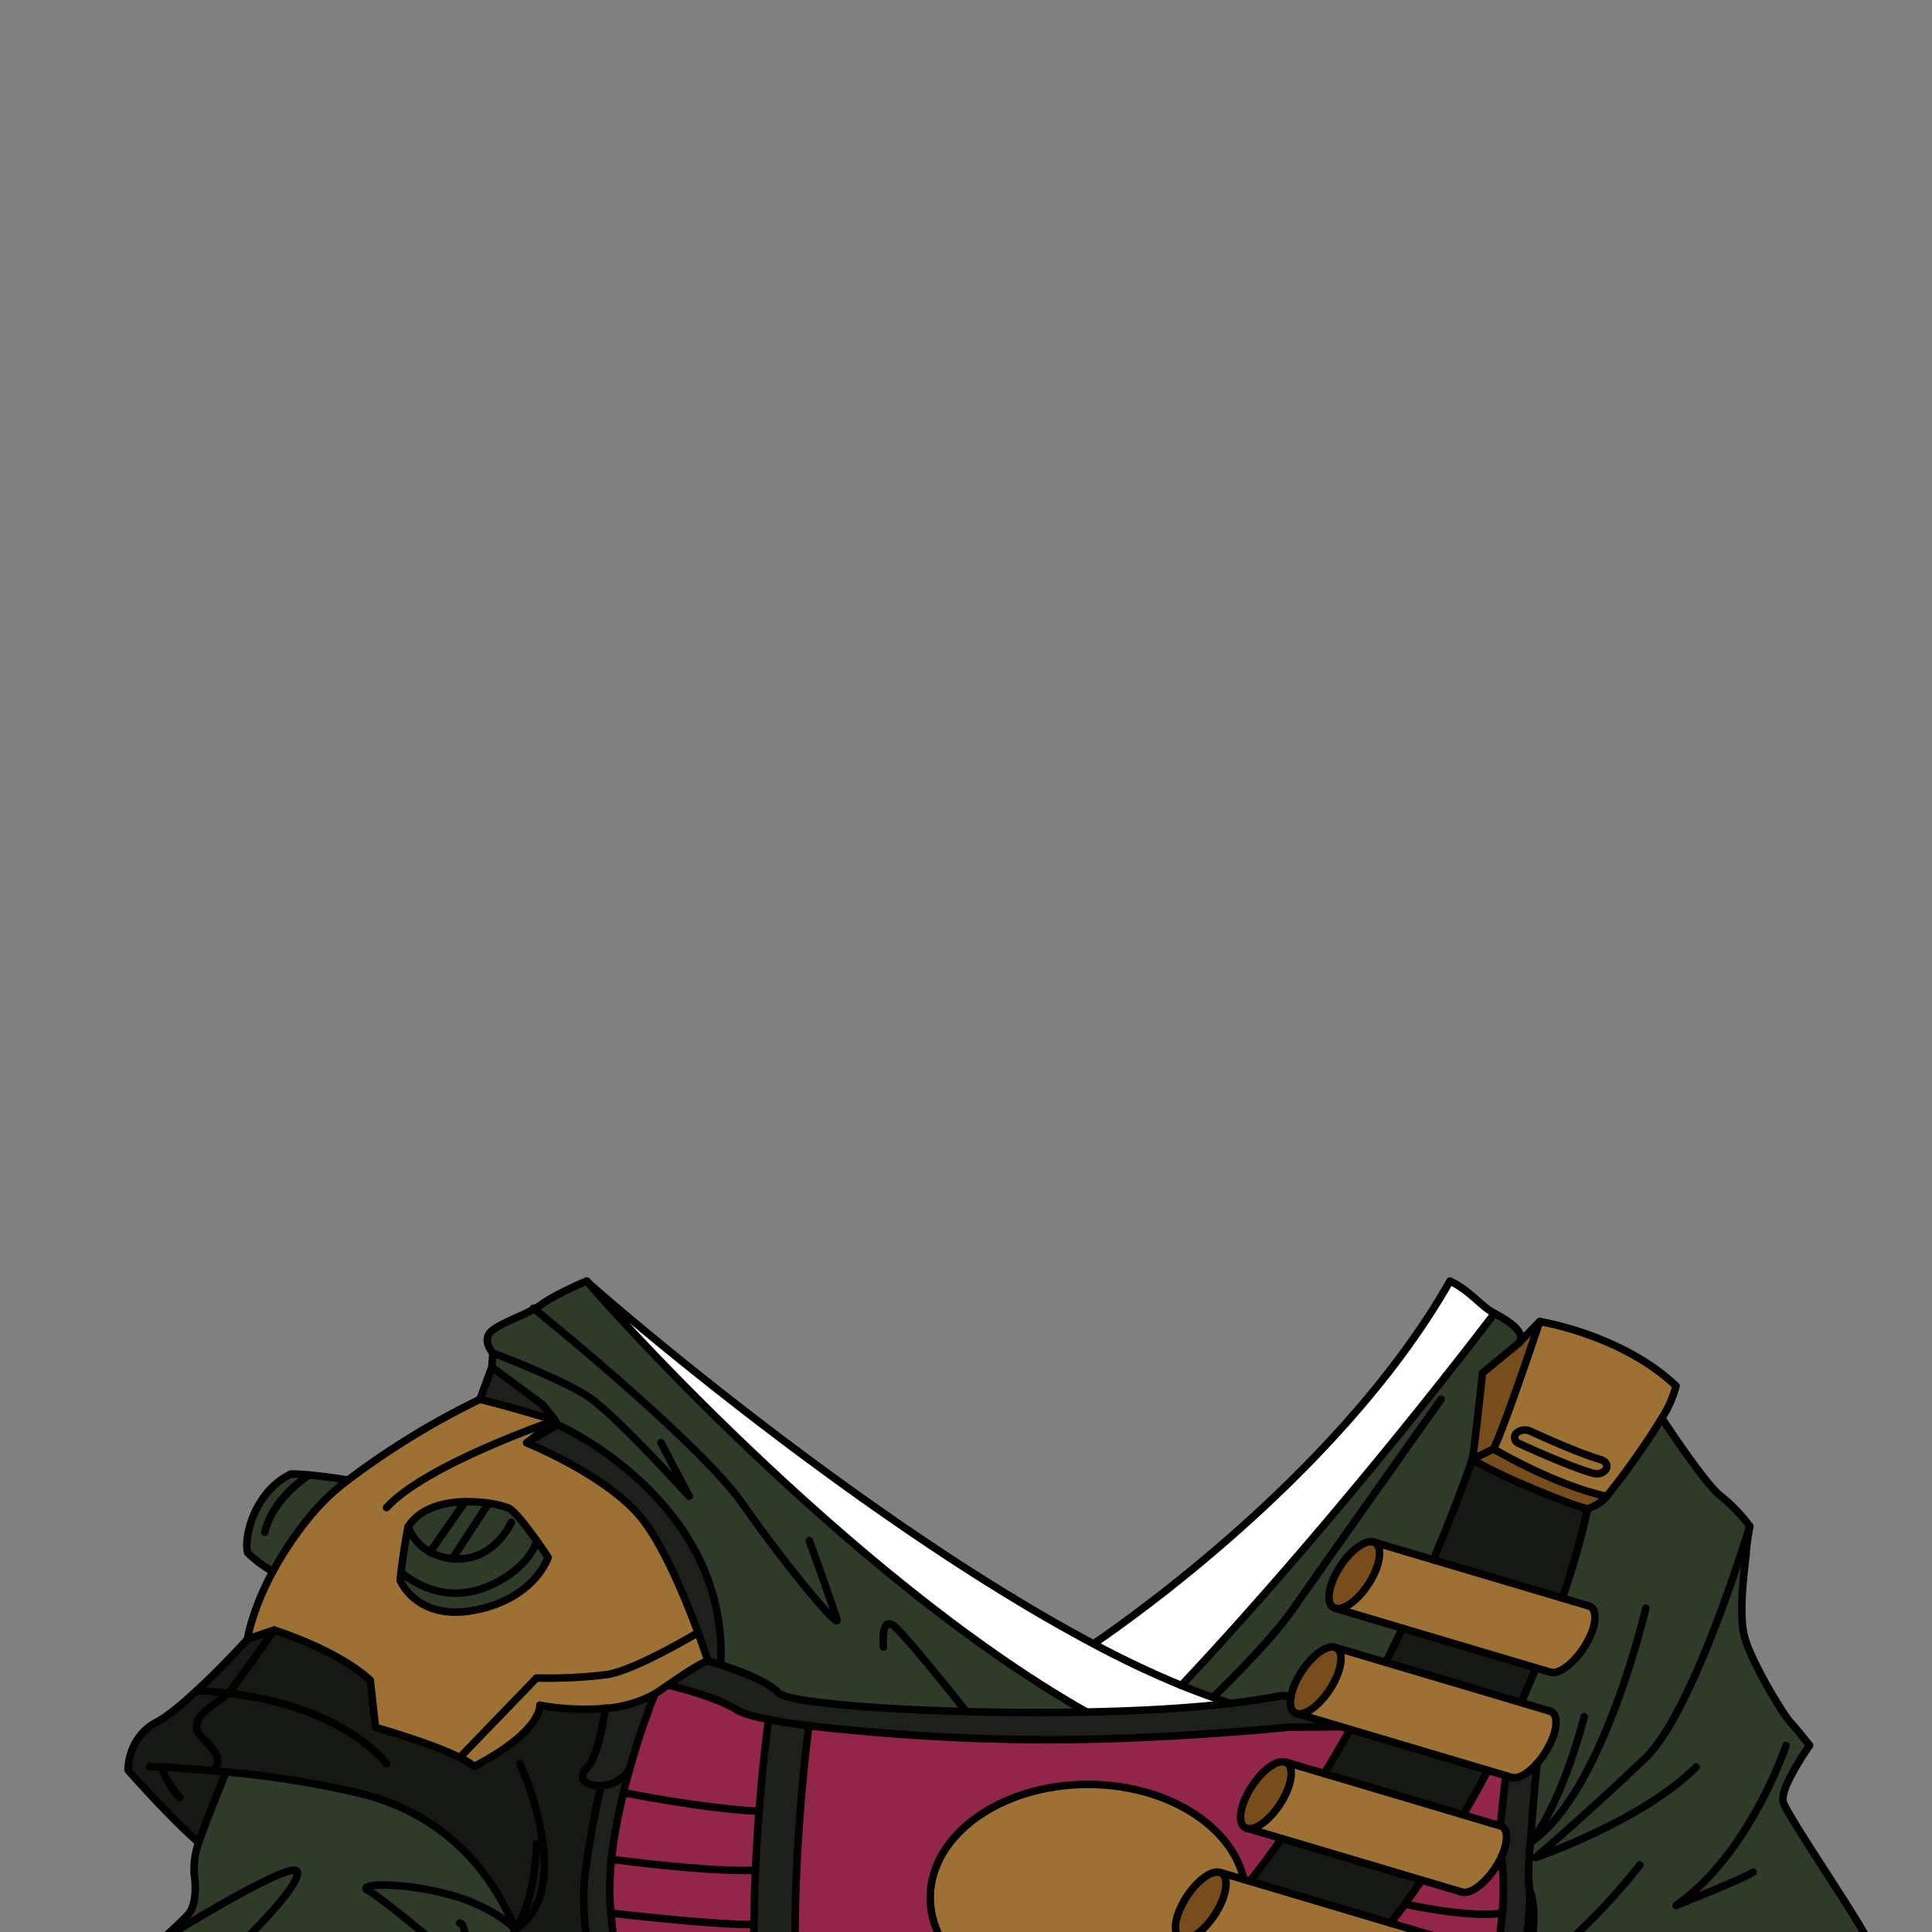 <svg id="outfit" xmlns="http://www.w3.org/2000/svg" viewBox="0 0 432 432">
  <rect x="0" y="0" width="432" height="432" fill="#808080" stroke="none"/>
  <defs>
    <style>.GUNDAN_FROG_OUTFIT_FROG_OUTFIT_4_cls-1{fill:#9d7134;}.GUNDAN_FROG_OUTFIT_FROG_OUTFIT_4_cls-2{fill:#774d1c;}.GUNDAN_FROG_OUTFIT_FROG_OUTFIT_4_cls-3{fill:#fff;}.GUNDAN_FROG_OUTFIT_FROG_OUTFIT_4_cls-4{fill:#92264a;}.GUNDAN_FROG_OUTFIT_FROG_OUTFIT_4_cls-5{fill:#161813;}.GUNDAN_FROG_OUTFIT_FROG_OUTFIT_4_cls-6{fill:#1d1f1a;}.GUNDAN_FROG_OUTFIT_FROG_OUTFIT_4_cls-7{fill:#2f3a29;}.GUNDAN_FROG_OUTFIT_FROG_OUTFIT_4_cls-8{fill:none;stroke:#000;stroke-linecap:round;stroke-linejoin:round;stroke-width:1.68px;}</style>
  </defs>
  <path class="GUNDAN_FROG_OUTFIT_FROG_OUTFIT_4_cls-1" d="M355.22,359.08c2,.61,1.76,4.43-.6,8.51s-5.94,6.92-8,6.31h0l-3.19-.94-29.88-8.88-15-4.47c2,.62,5.6-2.22,8-6.3s2.62-7.9.58-8.51l13.35,4,28.87,8.57,5.86,1.74Z" />
  <path class="GUNDAN_FROG_OUTFIT_FROG_OUTFIT_4_cls-1" d="M346.59,382.62c2,.6,1.76,4.42-.62,8.51a19.25,19.25,0,0,1-2.31,3.21c-2,2.24-4.21,3.53-5.65,3.1l-1.31-.4-4-1.18-30.81-9.16-2-.59-10-3c2,.61,5.61-2.22,8-6.3s2.62-7.91.58-8.51l11.37,3.38,30.27,9h0l6.44,1.91Z" />
  <path class="GUNDAN_FROG_OUTFIT_FROG_OUTFIT_4_cls-1" d="M335.46,408.26c1.76.52,1.79,3.43.26,6.84-.25.55-.54,1.11-.86,1.67-2.37,4.08-5.94,6.9-8,6.3h0l-9-2.67-31.33-9.31-7.76-2.3c2,.6,5.6-2.22,8-6.31s2.62-7.9.58-8.51l8.74,2.6,31.06,9.23,8.28,2.46Z" />
  <path class="GUNDAN_FROG_OUTFIT_FROG_OUTFIT_4_cls-1" d="M320.89,433c2,.6,1.76,4.42-.6,8.51-1.73,3-4.07,5.27-6,6.07a3,3,0,0,1-2,.24h0l-7.13-2.12L299.56,444l-32-9.49-3.37-1c2,.6,5.61-2.23,8-6.31s2.62-7.91.58-8.51l5.34,1.59,1.35.39L311,430l9.89,2.94Z" />
  <path class="GUNDAN_FROG_OUTFIT_FROG_OUTFIT_4_cls-2" d="M307.12,344.8c2,.61,1.78,4.42-.58,8.51s-5.94,6.92-8,6.3-1.78-4.41.59-8.49S305.09,344.2,307.12,344.8Z" />
  <path class="GUNDAN_FROG_OUTFIT_FROG_OUTFIT_4_cls-2" d="M298.49,368.34c2,.6,1.78,4.41-.58,8.51s-5.94,6.91-8,6.3c-1.22-.37-1.62-1.89-1.22-3.93a14.92,14.92,0,0,1,1.82-4.57C292.89,370.56,296.46,367.73,298.49,368.34Z" />
  <path class="GUNDAN_FROG_OUTFIT_FROG_OUTFIT_4_cls-2" d="M287.36,394c2,.61,1.78,4.41-.58,8.51s-5.94,6.91-8,6.31-1.78-4.41.59-8.51S285.33,393.37,287.36,394Z" />
  <path class="GUNDAN_FROG_OUTFIT_FROG_OUTFIT_4_cls-2" d="M272.79,418.67c2,.6,1.78,4.41-.58,8.51s-5.94,6.91-8,6.31-1.77-4.42.6-8.51S270.76,418.06,272.79,418.67Z" />
  <path class="GUNDAN_FROG_OUTFIT_FROG_OUTFIT_4_cls-3" d="M334.17,293.66c-3.07-1.59-5.43-5.1-9.94-7.22-25.75,45.36-79,80.6-79.68,81.11-52.61-27.94-111.48-79.2-113.3-81.05,1.56,2.14,57.66,65.66,111.72,96.32,11.44-.23,22.63-.83,32.15-1.93q-5.44-1.8-10.92-4C301.19,337.44,334.17,293.66,334.17,293.66Z" />
  <path class="GUNDAN_FROG_OUTFIT_FROG_OUTFIT_4_cls-4" d="M336.7,397l-4-1.18c-1.73,3.26-3.56,6.57-5.54,9.94l8.28,2.46Z" />
  <path class="GUNDAN_FROG_OUTFIT_FROG_OUTFIT_4_cls-4" d="M334.86,416.77c-2.37,4.08-5.94,6.9-8,6.3h0l-9-2.67q-3.25,4.8-6.92,9.62l9.89,2.94h0c2,.6,1.76,4.42-.6,8.51-1.73,3-4.07,5.27-6,6.07a144,144,0,0,1-2.77,21.75l20.23.07c-.17-11.31,3-27.55,4.26-42.9a59.75,59.75,0,0,0-.29-11.35C335.47,415.65,335.18,416.21,334.86,416.77Z" />
  <path class="GUNDAN_FROG_OUTFIT_FROG_OUTFIT_4_cls-4" d="M243.28,399c17.57,0,32.14,9.2,34.85,21.25l1.35.39c2.45-3.11,4.82-6.31,7.09-9.56l-7.76-2.3c-2-.6-1.78-4.41.59-8.51s5.93-6.91,8-6.31l8.74,2.6c2-3.29,3.94-6.6,5.79-9.87l-2-.59-11.68.09S260.93,389,234.17,389a475,475,0,0,1-53.3-3.13c-.56,4.32-6.7,53,.08,83l53.53.16c4-3.65,10.35-9.95,20.48-20.81a47.91,47.91,0,0,1-11.68,1.43c-19.5,0-35.31-11.34-35.31-25.34S223.78,399,243.28,399Z" />
  <path class="GUNDAN_FROG_OUTFIT_FROG_OUTFIT_4_cls-4" d="M149.36,376.78c-.55.4-1.14.8-1.76,1.24-.39.26-.77.52-1.17.75a172.15,172.15,0,0,0-5.61,16.77l0,0s0,0,0,0c-2.65,9.45-5.09,21.25-4.29,30.84,1.25,15.08,4.32,31,4.26,42.32l30.88.08c-6.85-32.12-.19-81.6.13-83.93a2.07,2.07,0,0,1,.1-.43c-3.44-.67-5.9-1.39-7.07-2.12C160.87,379.85,153.46,377.79,149.36,376.78Z" />
  <path class="GUNDAN_FROG_OUTFIT_FROG_OUTFIT_4_cls-5" d="M329.21,326.27s-3,9-8.74,22.5l28.87,8.57A174.87,174.87,0,0,0,355,337.39C352.74,337.11,334.83,330,329.21,326.27Z" />
  <path class="GUNDAN_FROG_OUTFIT_FROG_OUTFIT_4_cls-5" d="M309.86,371.72l30.27,9c1.19-2.66,2.31-5.25,3.33-7.74l-29.88-8.88C312.41,366.56,311.17,369.12,309.86,371.72Z" />
  <path class="GUNDAN_FROG_OUTFIT_FROG_OUTFIT_4_cls-5" d="M296.1,396.57l31.06,9.23c2-3.37,3.81-6.68,5.54-9.94l-30.81-9.16C300,390,298.11,393.28,296.1,396.57Z" />
  <path class="GUNDAN_FROG_OUTFIT_FROG_OUTFIT_4_cls-5" d="M279.48,420.65,311,430q3.67-4.81,6.92-9.62l-31.33-9.31C284.3,414.34,281.93,417.54,279.48,420.65Z" />
  <path class="GUNDAN_FROG_OUTFIT_FROG_OUTFIT_4_cls-5" d="M135.35,382a55.24,55.24,0,0,1-14.63-.71S121.35,387,106,395C102.1,391.35,84,386.26,84,386.26s-.39-2.87-1.19-10.54c-7.5-6.91-21.53-11.23-21.53-11.23l-5.93,2s-5.63,6.2-11.43,11.55c-3.25,3-6.54,5.75-8.91,7-6.6,3.45-6.41,10.74-6.41,10.74s9.59,10.92,15.81,16.2c1.06-3.2,4.58-12,6.11-15.79a210.21,210.21,0,0,1,30.33,4.88c20.33,5.2,29.73,19.27,34.36,30.27l-.79,1.53s3.44,4.66,16.72.61h0a60,60,0,0,1-.46-13.76,192.62,192.62,0,0,1,3.66-20.36c-3.17.19-5.59-1.58-3.29-3.83C133.19,393.5,134.54,387.32,135.35,382Z" />
  <path class="GUNDAN_FROG_OUTFIT_FROG_OUTFIT_4_cls-6" d="M343.66,394.34c-2,2.24-4.21,3.53-5.65,3.1l-1.31-.4-1.26,11.22h0c1.76.52,1.79,3.43.26,6.84a59.75,59.75,0,0,1,.29,11.35c-1.27,15.35-4.43,31.59-4.26,42.9l5.51,0a40.73,40.73,0,0,1-.26-11.46c.28-1.71.71-3.93,1.21-6.45,1.67-8.52,4.14-20.62,3.75-29.37a.37.37,0,0,1,0-.11,14.77,14.77,0,0,1-.14-2,77,77,0,0,1,.4-8C342.74,403,343.66,394.34,343.66,394.34Z" />
  <path class="GUNDAN_FROG_OUTFIT_FROG_OUTFIT_4_cls-6" d="M288.71,379.22l-2.28-.06c-3.37.68-7.18,1.25-11.31,1.73-9.52,1.1-20.71,1.7-32.15,1.93-32.39.63-66.52-1.75-68.89-4.29s-9.08-5-12.92-6.27c1.84-36.82-36.48-53.71-36.48-53.71l-3.38-4.48L110,305.69l-2.65,7.16c7,1.71,16.84,4.74,16.84,4.74l-6.39,5S136,330,143.59,339.64,158.3,371.4,158.3,371.4s-.94-.17-8.94,5.38c4.1,1,11.51,3.07,15.44,5.59,1.17.73,3.63,1.45,7.07,2.12a2.07,2.07,0,0,0-.1.43c-.32,2.33-7,51.81-.13,83.93h0l9.29,0c-6.78-30.05-.64-78.69-.08-83a475,475,0,0,0,53.3,3.13c26.76,0,54.05-2.81,54.05-2.81l11.68-.09-10-3C288.71,382.78,288.31,381.26,288.71,379.22Z" />
  <path class="GUNDAN_FROG_OUTFIT_FROG_OUTFIT_4_cls-6" d="M131.1,395.54c-2.3,2.25.12,4,3.29,3.83a192.62,192.62,0,0,0-3.66,20.36,60,60,0,0,0,.46,13.76c1.15,9.33,3.49,19.17,4.31,24.42.11.64.17,1.3.22,2a45.83,45.83,0,0,1-.38,8.87l5.42,0c.06-11.28-3-27.24-4.26-42.32-.8-9.59,1.64-21.39,4.29-30.84,0,0,0,0,0,0v0h0a172.15,172.15,0,0,1,5.61-16.77A26.83,26.83,0,0,1,135.35,382C134.54,387.32,133.19,393.5,131.1,395.54Z" />
  <path class="GUNDAN_FROG_OUTFIT_FROG_OUTFIT_4_cls-7" d="M425.22,447.77s-4.67-8.56-8-14.82S399.67,406,398.74,403s5.89-12.66,5.89-12.66-2.68-3.46-4.29-5.18-8.83-13.62-10.3-19.27.41-17.56.41-18.71.8-5.85.8-5.85a34.75,34.75,0,0,0-6.41-6.7c-3.49-2.56-13.24-17.46-13.24-17.46h0a170,170,0,0,1-12.32,17.46s-1,1.57-4.24,2.81a174.87,174.87,0,0,1-5.68,19.95l5.86,1.74h0c2,.61,1.76,4.43-.6,8.51s-5.94,6.92-8,6.31h0l-3.19-.94c-1,2.49-2.14,5.08-3.33,7.74h0l6.44,1.91h0c2,.6,1.76,4.42-.62,8.51a19.25,19.25,0,0,1-2.31,3.21s-.92,8.61-1.45,17.63a77,77,0,0,0-.4,8c.06.65.12,1.32.14,2a.37.37,0,0,0,0,.11c.39,8.75-2.08,20.85-3.75,29.37-.5,2.52-.93,4.74-1.21,6.45a40.73,40.73,0,0,0,.26,11.46l90.64.31Z" />
  <path class="GUNDAN_FROG_OUTFIT_FROG_OUTFIT_4_cls-7" d="M334.17,293.66s-33,43.78-70,83.19q5.48,2.23,10.92,4c4.13-.48,7.94-1.05,11.31-1.73l2.28.06a14.92,14.92,0,0,1,1.82-4.57c2.36-4.09,5.93-6.92,8-6.31l11.37,3.38c1.31-2.6,2.55-5.16,3.72-7.64l-15-4.47c-2-.6-1.78-4.41.59-8.49s5.93-6.92,8-6.32l13.35,4c5.74-13.46,8.74-22.5,8.74-22.5.66-3.84,2.27-19.27,2.27-19.27l8-6.58S342.71,298.08,334.17,293.66Z" />
  <path class="GUNDAN_FROG_OUTFIT_FROG_OUTFIT_4_cls-7" d="M131.25,286.5l-.05-.06s-6.55,2.69-9.9,5.09-7.86,3.61-10.94,5.72-.16,5.28-.16,5.28l-.22,3.16,11.32,8.38,3.38,4.48s38.32,16.89,36.48,53.71c3.84,1.22,10.45,3.61,12.92,6.27s36.5,4.92,68.89,4.29C188.91,352.16,132.81,288.64,131.25,286.5Z" />
  <path class="GUNDAN_FROG_OUTFIT_FROG_OUTFIT_4_cls-7" d="M135.5,457.91c-.82-5.25-3.16-15.09-4.31-24.42h0c-13.28,4.05-16.72-.61-16.72-.61-.31.61-.7,1.36-1.14,2.19s-.9,1.76-1.39,2.7c.49-.94,1-1.86,1.39-2.7s.83-1.58,1.14-2.19l.79-1.53c-4.63-11-14-25.07-34.36-30.27a210.21,210.21,0,0,0-30.33-4.88C49,400,45.5,408.79,44.44,412v0a17.9,17.9,0,0,0-1,7.05s1.07,6.4-1.42,9.09S35.76,434,35.76,434l-2.31,5.38A99.73,99.73,0,0,0,27.2,461c-1.79,9.08-.81,7.35-.81,7.35l76.84.25,32.11.13a45.83,45.83,0,0,0,.38-8.87C135.67,459.21,135.61,458.55,135.5,457.91ZM106.89,448c.16-.42.32-.84.48-1.24C107.21,447.2,107.05,447.62,106.89,448Zm2.65-5.65.92-1.78Z" />
  <path class="GUNDAN_FROG_OUTFIT_FROG_OUTFIT_4_cls-1" d="M344.28,295.5l-4.79,4.92-8,6.58s-1.61,15.43-2.27,19.27c5.62,3.75,23.53,10.84,25.81,11.12,3.21-1.24,4.24-2.81,4.24-2.81a170,170,0,0,0,12.32-17.46,25.58,25.58,0,0,0,3.19-7.21C362.64,298.39,344.28,295.5,344.28,295.5Z" />
  <path class="GUNDAN_FROG_OUTFIT_FROG_OUTFIT_4_cls-2" d="M359.57,334.19l-.31.39s-1,1.57-4.24,2.81c-2.28-.28-20.19-7.37-25.81-11.12.66-3.84,2.27-19.27,2.27-19.27l8-6.58,4.78-4.91c-.19.62-6.61,20.35-10.41,28.32C341,328.85,350.8,332.57,359.57,334.19Z" />
  <path class="GUNDAN_FROG_OUTFIT_FROG_OUTFIT_4_cls-1" d="M243.28,399c-19.5,0-35.31,11.34-35.31,25.32s15.81,25.34,35.31,25.34A47.91,47.91,0,0,0,255,448.24c3.69-3.95,7.88-8.51,12.64-13.75l-3.37-1c-2-.61-1.77-4.42.6-8.51s5.93-6.92,8-6.31l5.34,1.59C275.42,408.21,260.85,399,243.28,399Z" />
  <path class="GUNDAN_FROG_OUTFIT_FROG_OUTFIT_4_cls-1" d="M158.58,371.4s-.93-.17-8.94,5.38c-.55.4-1.13.8-1.76,1.24-.38.26-.77.52-1.16.75A26.92,26.92,0,0,1,135.63,382a55.24,55.24,0,0,1-14.63-.71s.63,5.75-14.75,13.71c-3.87-3.64-21.93-8.73-21.93-8.73s-.4-2.87-1.2-10.54c-7.5-6.91-21.53-11.23-21.53-11.23l-5.92,2s.85-6.21,5.64-15.11a26.92,26.92,0,0,1-5.64-4.17c-1-3.26,1.37-13.62,9.67-17.65,1.24,0,2.62.1,4,.23,3.14.28,6.45.76,8.7,1.12h0a176.46,176.46,0,0,1,29.49-18.05v0c7,1.71,16.84,4.74,16.84,4.74l-6.39,5s18.19,7.38,25.81,17.06S158.58,371.4,158.58,371.4Z" />
  <path class="GUNDAN_FROG_OUTFIT_FROG_OUTFIT_4_cls-7" d="M89.67,351.58c-.14,1.08-.2,1.75-.2,1.75s3.66,9.33,16.94,6.66,16.15-11.77,16.15-11.77-1.09-1.67-2.56-3.72c-2.08-2.93-4.91-6.64-6.27-7.28a19.2,19.2,0,0,0-4.46-1.09,32,32,0,0,0-5.28-.34c-4.76.08-10,1.36-12.73,5.59C90.48,345.18,89.93,349.3,89.67,351.58Z" />
  <path class="GUNDAN_FROG_OUTFIT_FROG_OUTFIT_4_cls-7" d="M77.79,330.93a5.78,5.78,0,0,1-.12.57C66.44,338.69,61,351.4,61,351.4a26.92,26.92,0,0,1-5.64-4.17c-1-3.26,1.37-13.62,9.67-17.65,1.24,0,2.62.1,4,.23C72.23,330.09,75.54,330.57,77.79,330.93Z" />
  <path class="GUNDAN_FROG_OUTFIT_FROG_OUTFIT_4_cls-8" d="M131.25,286.5c1.56,2.14,57.66,65.66,111.72,96.32" />
  <path class="GUNDAN_FROG_OUTFIT_FROG_OUTFIT_4_cls-8" d="M107.33,312.85l2.65-7.16.22-3.16s-2.91-3.17.16-5.28,7.6-3.32,10.94-5.72,9.9-5.09,9.9-5.09" />
  <path class="GUNDAN_FROG_OUTFIT_FROG_OUTFIT_4_cls-8" d="M61,351.4a78.72,78.72,0,0,1,9-13.16,48.58,48.58,0,0,1,7.82-7.3,176.31,176.31,0,0,1,29.5-18.05v0c7,1.71,16.84,4.74,16.84,4.74l-6.39,5S136,330,143.59,339.64,158.3,371.4,158.3,371.4s-.94-.17-8.94,5.38L147.6,378c-.39.26-.77.52-1.17.75A26.83,26.83,0,0,1,135.35,382a55.24,55.24,0,0,1-14.63-.71S121.35,387,106,395C102.1,391.35,84,386.26,84,386.26s-.39-2.87-1.19-10.54c-7.5-6.91-21.53-11.23-21.53-11.23l-5.93,2s.86-6.21,5.65-15.11" />
  <path class="GUNDAN_FROG_OUTFIT_FROG_OUTFIT_4_cls-8" d="M77.82,330.94c-2.25-.36-5.57-.85-8.74-1.13-1.41-.13-2.78-.21-4-.23-8.3,4-10.66,14.39-9.68,17.65A27.23,27.23,0,0,0,61,351.4" />
  <path class="GUNDAN_FROG_OUTFIT_FROG_OUTFIT_4_cls-8" d="M59.19,342.6c1.5-6.13,6.56-10.5,9.89-12.79" />
  <path class="GUNDAN_FROG_OUTFIT_FROG_OUTFIT_4_cls-8" d="M89.67,351.58c-.14,1.08-.2,1.75-.2,1.75s3.66,9.33,16.94,6.66,16.15-11.77,16.15-11.77-1.09-1.67-2.56-3.72c-2.08-2.93-4.91-6.64-6.27-7.28a19.2,19.2,0,0,0-4.46-1.09,32,32,0,0,0-5.28-.34c-4.76.08-10,1.36-12.73,5.59C90.48,345.18,89.93,349.3,89.67,351.58Z" />
  <path class="GUNDAN_FROG_OUTFIT_FROG_OUTFIT_4_cls-8" d="M114.33,340.41s-3.68,8.44-12.31,8.16q-.43,0-.87-.06a12,12,0,0,1-5-1.47,10.85,10.85,0,0,1-4.9-5.66" />
  <path class="GUNDAN_FROG_OUTFIT_FROG_OUTFIT_4_cls-8" d="M89.67,351.58s5.66,5.19,13.36,4.62,15.41-6.32,17-11.7" />
  <line class="GUNDAN_FROG_OUTFIT_FROG_OUTFIT_4_cls-8" x1="103.99" y1="335.79" x2="96.16" y2="347.04" />
  <line class="GUNDAN_FROG_OUTFIT_FROG_OUTFIT_4_cls-8" x1="109.27" y1="336.13" x2="101.15" y2="348.51" />
  <path class="GUNDAN_FROG_OUTFIT_FROG_OUTFIT_4_cls-8" d="M44.44,412c-6.22-5.28-15.81-16.2-15.81-16.2s-.19-7.29,6.41-10.74c2.37-1.24,5.66-4,8.91-7,5.8-5.35,11.43-11.55,11.43-11.55" />
  <path class="GUNDAN_FROG_OUTFIT_FROG_OUTFIT_4_cls-8" d="M33.45,395s7.27.24,17.1,1.21a210.21,210.21,0,0,1,30.33,4.88c20.33,5.2,29.73,19.27,34.36,30.27,4.46-6.14,4.76-19.06,4.76-19.06" />
  <path class="GUNDAN_FROG_OUTFIT_FROG_OUTFIT_4_cls-8" d="M171.64,468.85l-30.88-.08-5.42,0-32.11-.13-76.84-.25s-1,1.73.81-7.35a99.73,99.73,0,0,1,6.25-21.62L35.76,434s3.75-3.19,6.25-5.87,1.42-9.09,1.42-9.09a17.9,17.9,0,0,1,1-7.05v0c1.06-3.2,4.58-12,6.11-15.79" />
  <path class="GUNDAN_FROG_OUTFIT_FROG_OUTFIT_4_cls-8" d="M371.6,317.12s9.75,14.9,13.24,17.46a34.75,34.75,0,0,1,6.41,6.7s-.8,4.7-.8,5.85-1.88,13-.41,18.71,8.7,17.55,10.3,19.27,4.29,5.18,4.29,5.18-6.83,9.6-5.89,12.66,15.12,23.75,18.46,30,8,14.82,8,14.82l2.68,21.91-90.64-.31-5.51,0-20.23-.07-9.31,0-29-.09-38.71-.12L181,468.89" />
  <path class="GUNDAN_FROG_OUTFIT_FROG_OUTFIT_4_cls-8" d="M158.3,371.4s1.14.31,2.86.86c3.84,1.22,10.45,3.61,12.92,6.27s36.5,4.92,68.89,4.29c11.44-.23,22.63-.83,32.15-1.93,4.13-.48,7.94-1.05,11.31-1.73l2.28.06" />
  <path class="GUNDAN_FROG_OUTFIT_FROG_OUTFIT_4_cls-8" d="M149.36,376.78c4.1,1,11.51,3.07,15.44,5.59,1.17.73,3.63,1.45,7.07,2.12,2.53.49,5.58.95,9,1.39a475,475,0,0,0,53.3,3.13c26.76,0,54.05-2.81,54.05-2.81l11.68-.09" />
  <path class="GUNDAN_FROG_OUTFIT_FROG_OUTFIT_4_cls-8" d="M140.8,395.57v0h0a172.15,172.15,0,0,1,5.61-16.77" />
  <path class="GUNDAN_FROG_OUTFIT_FROG_OUTFIT_4_cls-8" d="M140.76,468.77c.06-11.28-3-27.24-4.26-42.32-.8-9.59,1.64-21.39,4.29-30.84" />
  <path class="GUNDAN_FROG_OUTFIT_FROG_OUTFIT_4_cls-8" d="M140.82,395.54l0,0s0,0,0,0a8.14,8.14,0,0,1-6.4,3.76c-3.17.19-5.59-1.58-3.29-3.83,2.09-2,3.44-8.22,4.25-13.55" />
  <path class="GUNDAN_FROG_OUTFIT_FROG_OUTFIT_4_cls-8" d="M134.39,399.37a192.62,192.62,0,0,0-3.66,20.36,60,60,0,0,0,.46,13.76c1.15,9.33,3.49,19.17,4.31,24.42.11.64.17,1.3.22,2a45.83,45.83,0,0,1-.38,8.87" />
  <path class="GUNDAN_FROG_OUTFIT_FROG_OUTFIT_4_cls-8" d="M335.72,415.1a59.75,59.75,0,0,1,.29,11.35c-1.27,15.35-4.43,31.59-4.26,42.9" />
  <path class="GUNDAN_FROG_OUTFIT_FROG_OUTFIT_4_cls-8" d="M342,422.09c.39,8.75-2.08,20.85-3.75,29.37-.5,2.52-.93,4.74-1.21,6.45a40.73,40.73,0,0,0,.26,11.46" />
  <path class="GUNDAN_FROG_OUTFIT_FROG_OUTFIT_4_cls-8" d="M341.81,420c.06.65.12,1.32.14,2" />
  <path class="GUNDAN_FROG_OUTFIT_FROG_OUTFIT_4_cls-8" d="M116.29,394.39s12.87,28.13-1.05,37c0,0-4.85-5.28-15.69-8s-19.92-2.12-17.24-.68,13.16,10.17,13.16,10.17" />
  <path class="GUNDAN_FROG_OUTFIT_FROG_OUTFIT_4_cls-8" d="M86.44,394.39s-10.76-15-42.49-16.33" />
  <path class="GUNDAN_FROG_OUTFIT_FROG_OUTFIT_4_cls-8" d="M103.23,468.62v-3.43s.78-1.36,2.78-4.5-.75-7.48-.75-7.48a51,51,0,0,1,2.62-7.54c1.07-2.18,4.9-9.56,6.57-12.79l.79-1.53" />
  <path class="GUNDAN_FROG_OUTFIT_FROG_OUTFIT_4_cls-8" d="M161.16,372.26c1.84-36.82-36.48-53.71-36.48-53.71l-3.38-4.48L110,305.69" />
  <path class="GUNDAN_FROG_OUTFIT_FROG_OUTFIT_4_cls-8" d="M121.3,314.07l2.87,3.52s-28.84,9.78-37.73,19.5" />
  <line class="GUNDAN_FROG_OUTFIT_FROG_OUTFIT_4_cls-8" x1="117.78" y1="322.58" x2="124.68" y2="318.55" />
  <path class="GUNDAN_FROG_OUTFIT_FROG_OUTFIT_4_cls-8" d="M275.12,380.89q-5.44-1.8-10.92-4a214.32,214.32,0,0,1-19.65-9.3c-52.61-27.94-111.48-79.2-113.3-81.05l-.05-.06" />
  <path class="GUNDAN_FROG_OUTFIT_FROG_OUTFIT_4_cls-8" d="M344.28,295.5s-8.21,24.64-10.35,28.47c15.33,8.82,25.33,10.61,25.33,10.61a170,170,0,0,0,12.32-17.46,25.58,25.58,0,0,0,3.19-7.21C362.64,298.39,344.28,295.5,344.28,295.5Z" />
  <path class="GUNDAN_FROG_OUTFIT_FROG_OUTFIT_4_cls-8" d="M344.28,295.5l-4.79,4.92-8,6.58s-1.61,15.43-2.27,19.27c5.62,3.75,23.53,10.84,25.81,11.12,3.21-1.24,4.24-2.81,4.24-2.81" />
  <path class="GUNDAN_FROG_OUTFIT_FROG_OUTFIT_4_cls-8" d="M333.93,324l-4.72,2.3s-3,9-8.74,22.5" />
  <path class="GUNDAN_FROG_OUTFIT_FROG_OUTFIT_4_cls-8" d="M301.89,386.7c-1.85,3.27-3.78,6.58-5.79,9.87" />
  <path class="GUNDAN_FROG_OUTFIT_FROG_OUTFIT_4_cls-8" d="M286.57,411.09c-2.27,3.25-4.64,6.45-7.09,9.56" />
  <path class="GUNDAN_FROG_OUTFIT_FROG_OUTFIT_4_cls-8" d="M313.58,364.08c-1.17,2.48-2.41,5-3.72,7.64" />
  <path class="GUNDAN_FROG_OUTFIT_FROG_OUTFIT_4_cls-8" d="M349.34,357.34A174.87,174.87,0,0,0,355,337.39" />
  <path class="GUNDAN_FROG_OUTFIT_FROG_OUTFIT_4_cls-8" d="M332.7,395.86c-1.73,3.26-3.56,6.57-5.54,9.94" />
  <path class="GUNDAN_FROG_OUTFIT_FROG_OUTFIT_4_cls-8" d="M317.9,420.4q-3.25,4.8-6.92,9.62" />
  <path class="GUNDAN_FROG_OUTFIT_FROG_OUTFIT_4_cls-8" d="M340.13,380.7c1.19-2.66,2.31-5.25,3.33-7.74" />
  <path class="GUNDAN_FROG_OUTFIT_FROG_OUTFIT_4_cls-8" d="M307.12,344.8c2,.61,1.78,4.42-.58,8.51s-5.94,6.92-8,6.3-1.78-4.41.59-8.49S305.09,344.2,307.12,344.8Z" />
  <path class="GUNDAN_FROG_OUTFIT_FROG_OUTFIT_4_cls-8" d="M346.66,373.9c2,.61,5.59-2.21,8-6.31s2.63-7.9.6-8.51" />
  <polyline class="GUNDAN_FROG_OUTFIT_FROG_OUTFIT_4_cls-8" points="298.57 359.61 313.58 364.08 343.46 372.96 346.65 373.9" />
  <polyline class="GUNDAN_FROG_OUTFIT_FROG_OUTFIT_4_cls-8" points="307.12 344.8 320.47 348.77 349.34 357.34 355.2 359.08" />
  <path class="GUNDAN_FROG_OUTFIT_FROG_OUTFIT_4_cls-8" d="M298.49,368.34c2,.6,1.78,4.41-.58,8.51s-5.94,6.91-8,6.3c-1.22-.37-1.62-1.89-1.22-3.93a14.92,14.92,0,0,1,1.82-4.57C292.89,370.56,296.46,367.73,298.49,368.34Z" />
  <path class="GUNDAN_FROG_OUTFIT_FROG_OUTFIT_4_cls-8" d="M338,397.44c1.44.43,3.65-.86,5.65-3.1a19.25,19.25,0,0,0,2.31-3.21c2.38-4.09,2.64-7.91.62-8.51" />
  <polyline class="GUNDAN_FROG_OUTFIT_FROG_OUTFIT_4_cls-8" points="289.94 383.15 299.9 386.11 301.89 386.7 332.7 395.86 336.7 397.04 338.01 397.44" />
  <polyline class="GUNDAN_FROG_OUTFIT_FROG_OUTFIT_4_cls-8" points="298.49 368.34 309.86 371.72 340.13 380.7 340.13 380.71 346.57 382.62" />
  <path class="GUNDAN_FROG_OUTFIT_FROG_OUTFIT_4_cls-8" d="M287.36,394c2,.61,1.78,4.41-.58,8.51s-5.94,6.91-8,6.31-1.78-4.41.59-8.51S285.33,393.37,287.36,394Z" />
  <path class="GUNDAN_FROG_OUTFIT_FROG_OUTFIT_4_cls-8" d="M326.9,423.07c2,.6,5.59-2.22,8-6.3.32-.56.61-1.12.86-1.67,1.53-3.41,1.5-6.32-.26-6.84" />
  <polyline class="GUNDAN_FROG_OUTFIT_FROG_OUTFIT_4_cls-8" points="278.81 408.79 286.57 411.09 317.9 420.4 326.89 423.07" />
  <polyline class="GUNDAN_FROG_OUTFIT_FROG_OUTFIT_4_cls-8" points="287.36 393.97 296.1 396.57 327.16 405.8 335.44 408.26 336.7 397.04" />
  <path class="GUNDAN_FROG_OUTFIT_FROG_OUTFIT_4_cls-8" d="M272.79,418.67c2,.6,1.78,4.41-.58,8.51s-5.94,6.91-8,6.31-1.77-4.42.6-8.51S270.76,418.06,272.79,418.67Z" />
  <polyline class="GUNDAN_FROG_OUTFIT_FROG_OUTFIT_4_cls-8" points="272.79 418.67 278.13 420.26 279.48 420.65 310.98 430.02 320.87 432.96" />
  <path class="GUNDAN_FROG_OUTFIT_FROG_OUTFIT_4_cls-8" d="M357,329.53a3.12,3.12,0,0,1-.85-.12c-5.79-1.66-16-6.43-16.46-6.63a1.41,1.41,0,0,1-.66-2.28,2.88,2.88,0,0,1,3.17-.48c.11.05,10.29,4.79,15.66,6.33,1.18.34,1.75,1.3,1.27,2.14A2.4,2.4,0,0,1,357,329.53Z" />
  <path class="GUNDAN_FROG_OUTFIT_FROG_OUTFIT_4_cls-8" d="M244.54,367.56h0c.66-.51,53.93-35.75,79.68-81.11,4.51,2.12,6.87,5.63,9.94,7.22,8.54,4.42,5.32,6.76,5.32,6.76" />
  <path class="GUNDAN_FROG_OUTFIT_FROG_OUTFIT_4_cls-8" d="M334.17,293.66s-33,43.78-70,83.19" />
  <path class="GUNDAN_FROG_OUTFIT_FROG_OUTFIT_4_cls-8" d="M399.36,390.29s-7.94,24.13-24.59,35.79c0,0,16.14-6.44,17.21-7.49" />
  <path class="GUNDAN_FROG_OUTFIT_FROG_OUTFIT_4_cls-8" d="M354.24,383.87s-4.69,18.79-12,28.1c.53-9,1.45-17.63,1.45-17.63" />
  <path class="GUNDAN_FROG_OUTFIT_FROG_OUTFIT_4_cls-8" d="M368,359.61s-9.59,41.52-25.8,52.36a77,77,0,0,0-.4,8,14.77,14.77,0,0,0,.14,2,.37.37,0,0,0,0,.11,3.85,3.85,0,0,0,.25,1c.93,2.14.78,6.61.78,6.61s-.9,7.93,1.31,9.91" />
  <path class="GUNDAN_FROG_OUTFIT_FROG_OUTFIT_4_cls-8" d="M344.47,459.35s2.67-6.17,3.48-8.84l.81-2.67L343,440.62s.47-.35,1.31-1A139.36,139.36,0,0,0,366.68,417" />
  <path class="GUNDAN_FROG_OUTFIT_FROG_OUTFIT_4_cls-8" d="M180.87,385.88c-.56,4.32-6.7,53,.08,83l-9.29,0h0c-6.85-32.12-.19-81.6.13-83.93a2.07,2.07,0,0,1,.1-.43" />
  <path class="GUNDAN_FROG_OUTFIT_FROG_OUTFIT_4_cls-8" d="M135.81,459.86l-.09,0a42.34,42.34,0,0,1-30.46-6.67s.13-23-2.47-23.19" />
  <path class="GUNDAN_FROG_OUTFIT_FROG_OUTFIT_4_cls-8" d="M255,448.24a47.91,47.91,0,0,1-11.68,1.43c-19.5,0-35.31-11.34-35.31-25.34S223.78,399,243.28,399c17.57,0,32.14,9.2,34.85,21.25" />
  <path class="GUNDAN_FROG_OUTFIT_FROG_OUTFIT_4_cls-8" d="M36,395.1a21.07,21.07,0,0,0,4.17,6.83" />
  <path class="GUNDAN_FROG_OUTFIT_FROG_OUTFIT_4_cls-8" d="M156.08,365.05s-13.9,8.36-20.28,9.38a105.84,105.84,0,0,1-15.83.77L102.79,393" />
  <path class="GUNDAN_FROG_OUTFIT_FROG_OUTFIT_4_cls-8" d="M119.28,292.53S156.35,322.4,166,336.2s21.94,28.58,21.14,25.89-6.17-17.6-6.17-17.6" />
  <path class="GUNDAN_FROG_OUTFIT_FROG_OUTFIT_4_cls-8" d="M110.2,302.53s15,5.66,21.2,9.69,22.71,22.36,22.71,22.36l-6.32-12" />
  <path class="GUNDAN_FROG_OUTFIT_FROG_OUTFIT_4_cls-8" d="M216,382.62s-11.77-14.83-15.52-18.54-2.94,4.18-2.94,4.18" />
  <path class="GUNDAN_FROG_OUTFIT_FROG_OUTFIT_4_cls-8" d="M322.25,312.85s-27.56,38.89-33.07,46.85-17.8,19.66-17.8,19.66" />
  <path class="GUNDAN_FROG_OUTFIT_FROG_OUTFIT_4_cls-8" d="M35.76,434s30-18.73,30.74-15.43-13.17,16.55-13.17,16.55" />
  <path class="GUNDAN_FROG_OUTFIT_FROG_OUTFIT_4_cls-8" d="M391.25,341.28S378.88,382.49,368,393s-24.62,22.36-24.62,22.36,23.75-8.14,35.88-20.24" />
  <path class="GUNDAN_FROG_OUTFIT_FROG_OUTFIT_4_cls-8" d="M61.31,364.49s-7,9.87-10.17,14.13c-6,4.38-7,5.07-7.19,7.61s7.43,5.74,3.69,9.7" />
  <path class="GUNDAN_FROG_OUTFIT_FROG_OUTFIT_4_cls-8" d="M139.41,400.83s17.48,3.53,30.14,4.17" />
  <path class="GUNDAN_FROG_OUTFIT_FROG_OUTFIT_4_cls-8" d="M136.56,415.71s21,2.9,32.34,2.49" />
  <path class="GUNDAN_FROG_OUTFIT_FROG_OUTFIT_4_cls-8" d="M136.56,427.76s22.75,2.69,32,2.56" />
  <path class="GUNDAN_FROG_OUTFIT_FROG_OUTFIT_4_cls-8" d="M314.4,425.81s14.49,3.2,21.49,1.95" />
</svg>